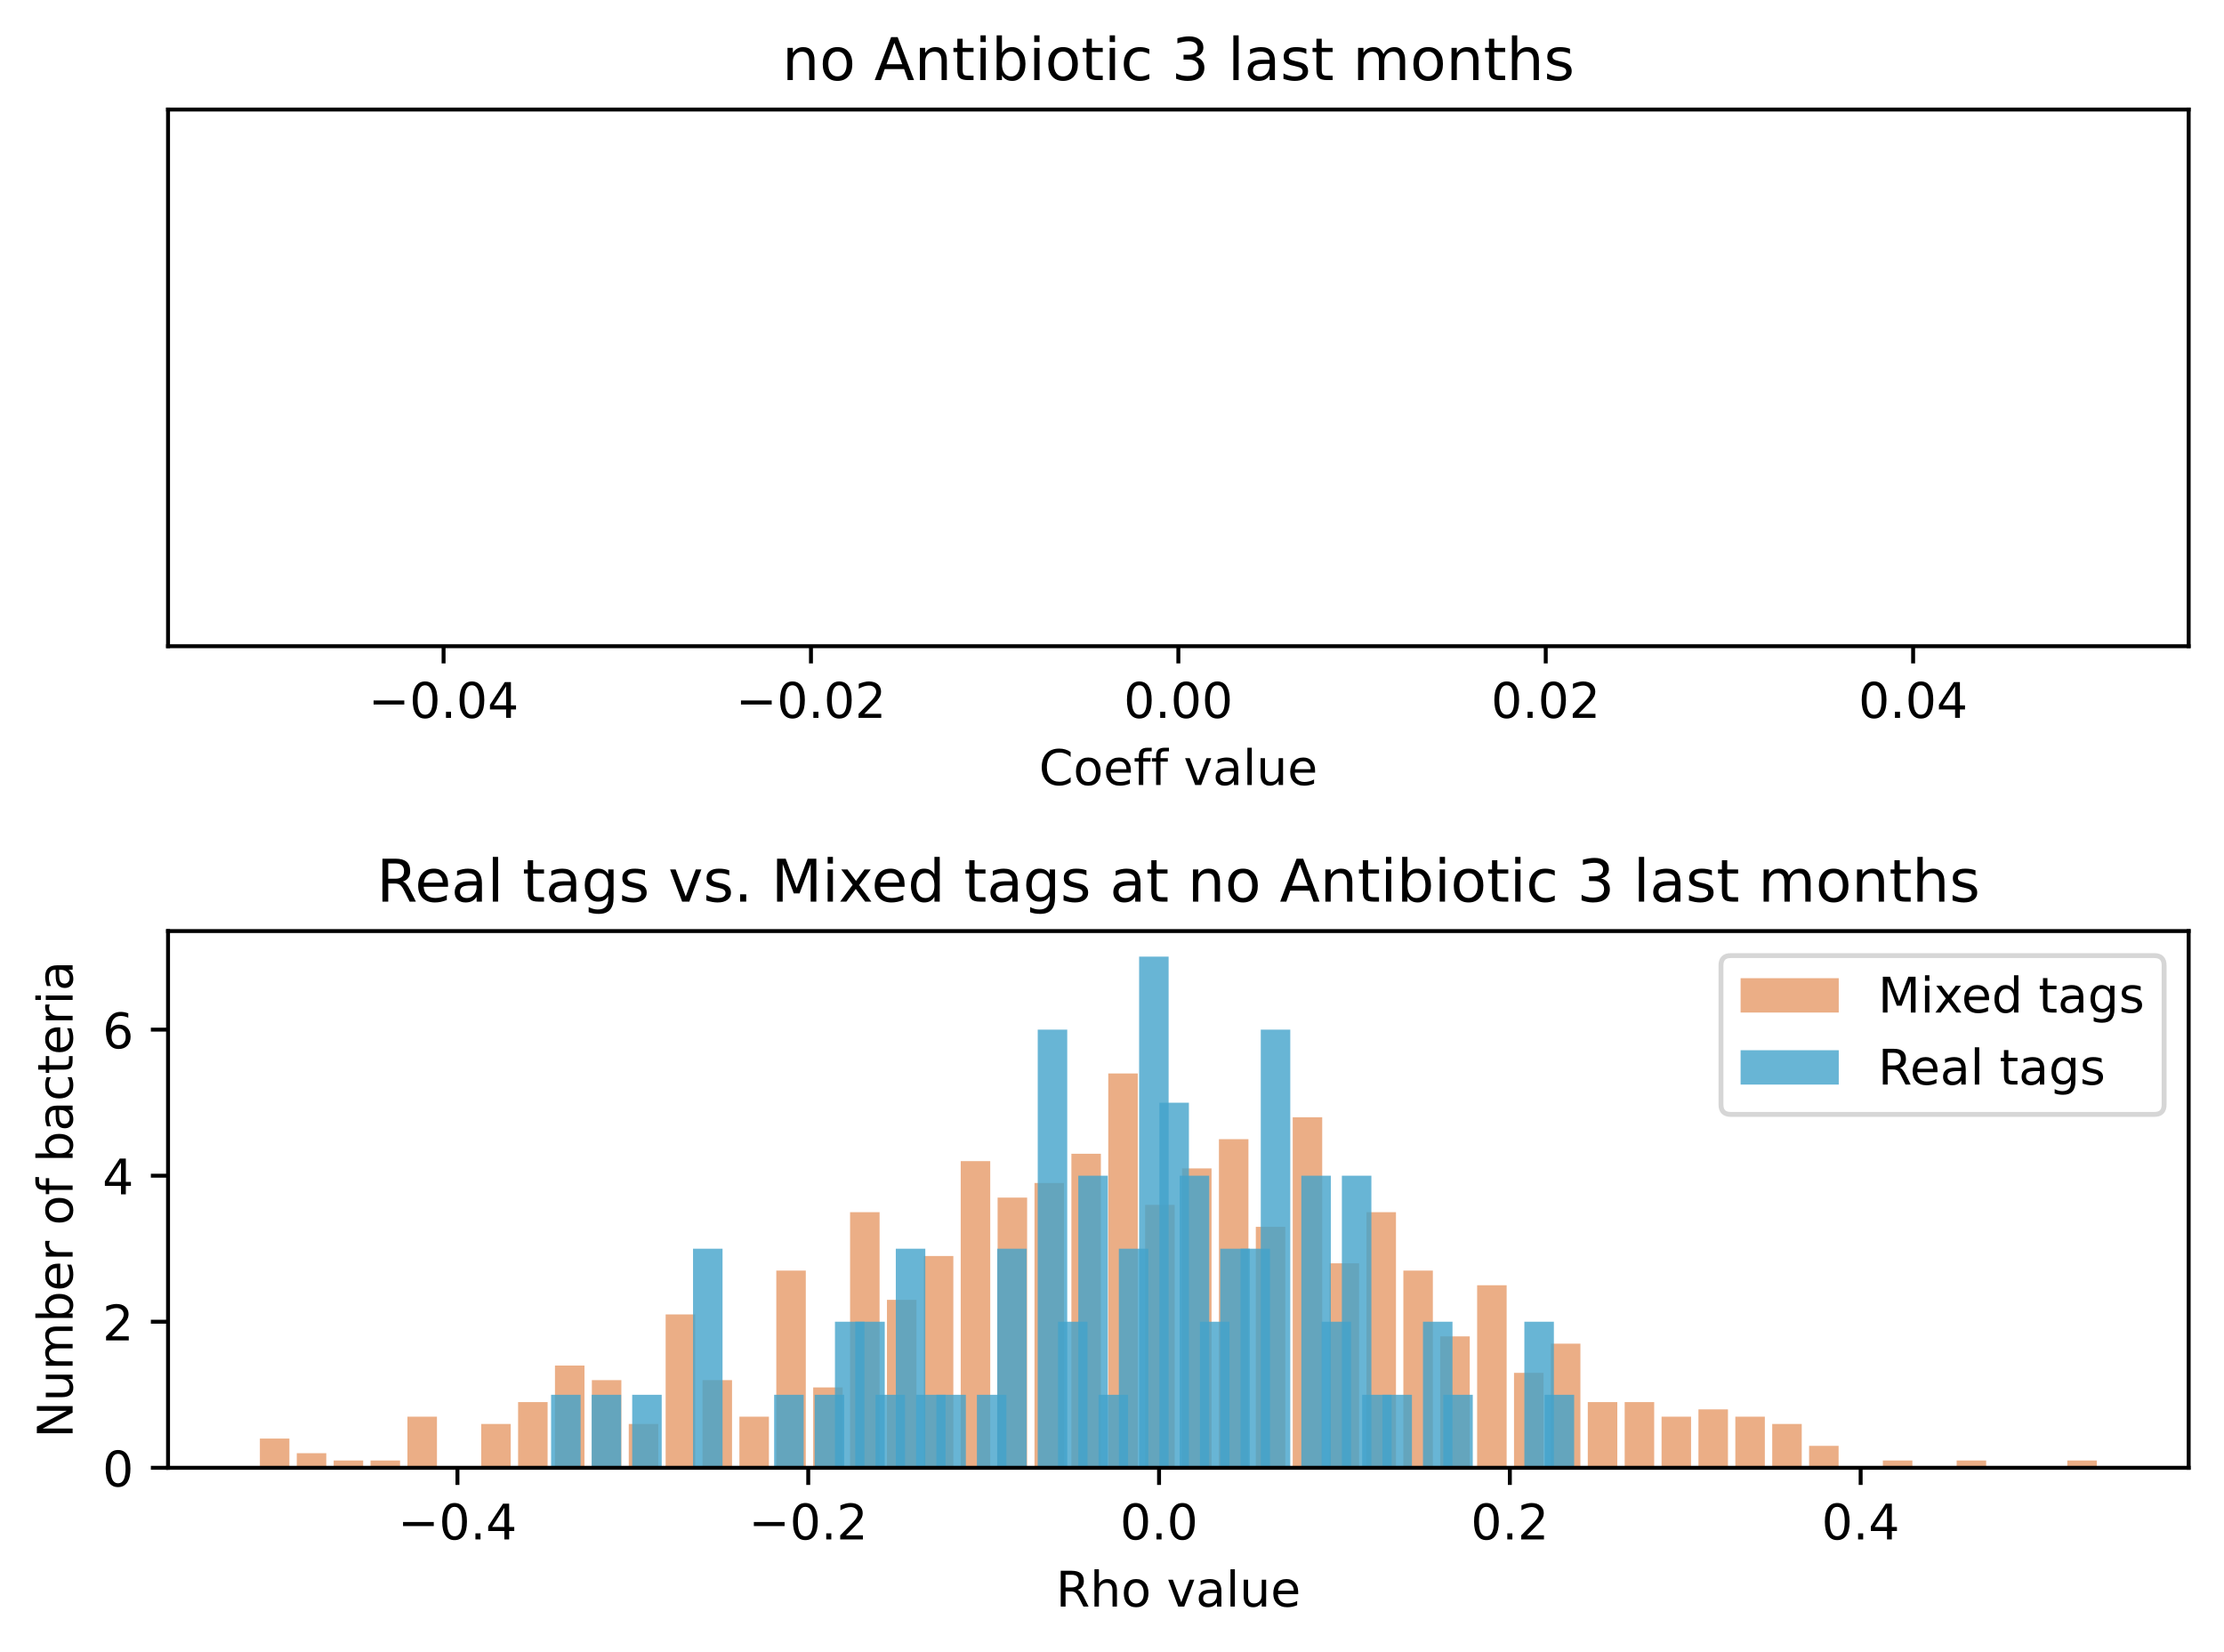 <?xml version="1.0" encoding="utf-8" standalone="no"?>
<!DOCTYPE svg PUBLIC "-//W3C//DTD SVG 1.1//EN"
  "http://www.w3.org/Graphics/SVG/1.1/DTD/svg11.dtd">
<!-- Created with matplotlib (https://matplotlib.org/) -->
<svg height="336.634pt" version="1.1" viewBox="0 0 453.171 336.634" width="453.171pt" xmlns="http://www.w3.org/2000/svg" xmlns:xlink="http://www.w3.org/1999/xlink">
 <defs>
  <style type="text/css">*{stroke-linecap:butt;stroke-linejoin:round;}</style>
 </defs>
 <g id="figure_1">
  <g id="patch_1">
   <path d="M 0 336.634 
L 453.171 336.634 
L 453.171 0 
L 0 0 
z
" style="fill:#ffffff;"/>
  </g>
  <g id="axes_1">
   <g id="patch_2">
    <path d="M 34.241 131.678 
L 445.971 131.678 
L 445.971 22.318 
L 34.241 22.318 
z
" style="fill:#ffffff;"/>
   </g>
   <g id="matplotlib.axis_1">
    <g id="xtick_1">
     <g id="line2d_1">
      <defs>
       <path d="M 0 0 
L 0 3.5 
" id="m2feea46228" style="stroke:#000000;stroke-width:0.8;"/>
      </defs>
      <g>
       <use style="stroke:#000000;stroke-width:0.8;" x="90.386" xlink:href="#m2feea46228" y="131.678"/>
      </g>
     </g>
     <g id="text_1">
      <!-- −0.04 -->
      <g transform="translate(75.063 146.277)scale(0.1 -0.1)">
       <defs>
        <path d="M 10.594 35.5 
L 73.188 35.5 
L 73.188 27.203 
L 10.594 27.203 
z
" id="DejaVuSans-8722"/>
        <path d="M 31.781 66.406 
Q 24.172 66.406 20.328 58.906 
Q 16.5 51.422 16.5 36.375 
Q 16.5 21.391 20.328 13.891 
Q 24.172 6.391 31.781 6.391 
Q 39.453 6.391 43.281 13.891 
Q 47.125 21.391 47.125 36.375 
Q 47.125 51.422 43.281 58.906 
Q 39.453 66.406 31.781 66.406 
z
M 31.781 74.219 
Q 44.047 74.219 50.516 64.516 
Q 56.984 54.828 56.984 36.375 
Q 56.984 17.969 50.516 8.266 
Q 44.047 -1.422 31.781 -1.422 
Q 19.531 -1.422 13.062 8.266 
Q 6.594 17.969 6.594 36.375 
Q 6.594 54.828 13.062 64.516 
Q 19.531 74.219 31.781 74.219 
z
" id="DejaVuSans-48"/>
        <path d="M 10.688 12.406 
L 21 12.406 
L 21 0 
L 10.688 0 
z
" id="DejaVuSans-46"/>
        <path d="M 37.797 64.312 
L 12.891 25.391 
L 37.797 25.391 
z
M 35.203 72.906 
L 47.609 72.906 
L 47.609 25.391 
L 58.016 25.391 
L 58.016 17.188 
L 47.609 17.188 
L 47.609 0 
L 37.797 0 
L 37.797 17.188 
L 4.891 17.188 
L 4.891 26.703 
z
" id="DejaVuSans-52"/>
       </defs>
       <use xlink:href="#DejaVuSans-8722"/>
       <use x="83.789" xlink:href="#DejaVuSans-48"/>
       <use x="147.412" xlink:href="#DejaVuSans-46"/>
       <use x="179.199" xlink:href="#DejaVuSans-48"/>
       <use x="242.822" xlink:href="#DejaVuSans-52"/>
      </g>
     </g>
    </g>
    <g id="xtick_2">
     <g id="line2d_2">
      <g>
       <use style="stroke:#000000;stroke-width:0.8;" x="165.246" xlink:href="#m2feea46228" y="131.678"/>
      </g>
     </g>
     <g id="text_2">
      <!-- −0.02 -->
      <g transform="translate(149.923 146.277)scale(0.1 -0.1)">
       <defs>
        <path d="M 19.188 8.297 
L 53.609 8.297 
L 53.609 0 
L 7.328 0 
L 7.328 8.297 
Q 12.938 14.109 22.625 23.891 
Q 32.328 33.688 34.812 36.531 
Q 39.547 41.844 41.422 45.531 
Q 43.312 49.219 43.312 52.781 
Q 43.312 58.594 39.234 62.25 
Q 35.156 65.922 28.609 65.922 
Q 23.969 65.922 18.812 64.312 
Q 13.672 62.703 7.812 59.422 
L 7.812 69.391 
Q 13.766 71.781 18.938 73 
Q 24.125 74.219 28.422 74.219 
Q 39.75 74.219 46.484 68.547 
Q 53.219 62.891 53.219 53.422 
Q 53.219 48.922 51.531 44.891 
Q 49.859 40.875 45.406 35.406 
Q 44.188 33.984 37.641 27.219 
Q 31.109 20.453 19.188 8.297 
z
" id="DejaVuSans-50"/>
       </defs>
       <use xlink:href="#DejaVuSans-8722"/>
       <use x="83.789" xlink:href="#DejaVuSans-48"/>
       <use x="147.412" xlink:href="#DejaVuSans-46"/>
       <use x="179.199" xlink:href="#DejaVuSans-48"/>
       <use x="242.822" xlink:href="#DejaVuSans-50"/>
      </g>
     </g>
    </g>
    <g id="xtick_3">
     <g id="line2d_3">
      <g>
       <use style="stroke:#000000;stroke-width:0.8;" x="240.106" xlink:href="#m2feea46228" y="131.678"/>
      </g>
     </g>
     <g id="text_3">
      <!-- 0.00 -->
      <g transform="translate(228.973 146.277)scale(0.1 -0.1)">
       <use xlink:href="#DejaVuSans-48"/>
       <use x="63.623" xlink:href="#DejaVuSans-46"/>
       <use x="95.41" xlink:href="#DejaVuSans-48"/>
       <use x="159.033" xlink:href="#DejaVuSans-48"/>
      </g>
     </g>
    </g>
    <g id="xtick_4">
     <g id="line2d_4">
      <g>
       <use style="stroke:#000000;stroke-width:0.8;" x="314.966" xlink:href="#m2feea46228" y="131.678"/>
      </g>
     </g>
     <g id="text_4">
      <!-- 0.02 -->
      <g transform="translate(303.833 146.277)scale(0.1 -0.1)">
       <use xlink:href="#DejaVuSans-48"/>
       <use x="63.623" xlink:href="#DejaVuSans-46"/>
       <use x="95.41" xlink:href="#DejaVuSans-48"/>
       <use x="159.033" xlink:href="#DejaVuSans-50"/>
      </g>
     </g>
    </g>
    <g id="xtick_5">
     <g id="line2d_5">
      <g>
       <use style="stroke:#000000;stroke-width:0.8;" x="389.826" xlink:href="#m2feea46228" y="131.678"/>
      </g>
     </g>
     <g id="text_5">
      <!-- 0.04 -->
      <g transform="translate(378.693 146.277)scale(0.1 -0.1)">
       <use xlink:href="#DejaVuSans-48"/>
       <use x="63.623" xlink:href="#DejaVuSans-46"/>
       <use x="95.41" xlink:href="#DejaVuSans-48"/>
       <use x="159.033" xlink:href="#DejaVuSans-52"/>
      </g>
     </g>
    </g>
    <g id="text_6">
     <!-- Coeff value -->
     <g transform="translate(211.711 159.955)scale(0.1 -0.1)">
      <defs>
       <path d="M 64.406 67.281 
L 64.406 56.891 
Q 59.422 61.531 53.781 63.812 
Q 48.141 66.109 41.797 66.109 
Q 29.297 66.109 22.656 58.469 
Q 16.016 50.828 16.016 36.375 
Q 16.016 21.969 22.656 14.328 
Q 29.297 6.688 41.797 6.688 
Q 48.141 6.688 53.781 8.984 
Q 59.422 11.281 64.406 15.922 
L 64.406 5.609 
Q 59.234 2.094 53.438 0.328 
Q 47.656 -1.422 41.219 -1.422 
Q 24.656 -1.422 15.125 8.703 
Q 5.609 18.844 5.609 36.375 
Q 5.609 53.953 15.125 64.078 
Q 24.656 74.219 41.219 74.219 
Q 47.75 74.219 53.531 72.484 
Q 59.328 70.75 64.406 67.281 
z
" id="DejaVuSans-67"/>
       <path d="M 30.609 48.391 
Q 23.391 48.391 19.188 42.75 
Q 14.984 37.109 14.984 27.297 
Q 14.984 17.484 19.156 11.844 
Q 23.344 6.203 30.609 6.203 
Q 37.797 6.203 41.984 11.859 
Q 46.188 17.531 46.188 27.297 
Q 46.188 37.016 41.984 42.703 
Q 37.797 48.391 30.609 48.391 
z
M 30.609 56 
Q 42.328 56 49.016 48.375 
Q 55.719 40.766 55.719 27.297 
Q 55.719 13.875 49.016 6.219 
Q 42.328 -1.422 30.609 -1.422 
Q 18.844 -1.422 12.172 6.219 
Q 5.516 13.875 5.516 27.297 
Q 5.516 40.766 12.172 48.375 
Q 18.844 56 30.609 56 
z
" id="DejaVuSans-111"/>
       <path d="M 56.203 29.594 
L 56.203 25.203 
L 14.891 25.203 
Q 15.484 15.922 20.484 11.062 
Q 25.484 6.203 34.422 6.203 
Q 39.594 6.203 44.453 7.469 
Q 49.312 8.734 54.109 11.281 
L 54.109 2.781 
Q 49.266 0.734 44.188 -0.344 
Q 39.109 -1.422 33.891 -1.422 
Q 20.797 -1.422 13.156 6.188 
Q 5.516 13.812 5.516 26.812 
Q 5.516 40.234 12.766 48.109 
Q 20.016 56 32.328 56 
Q 43.359 56 49.781 48.891 
Q 56.203 41.797 56.203 29.594 
z
M 47.219 32.234 
Q 47.125 39.594 43.094 43.984 
Q 39.062 48.391 32.422 48.391 
Q 24.906 48.391 20.391 44.141 
Q 15.875 39.891 15.188 32.172 
z
" id="DejaVuSans-101"/>
       <path d="M 37.109 75.984 
L 37.109 68.5 
L 28.516 68.5 
Q 23.688 68.5 21.797 66.547 
Q 19.922 64.594 19.922 59.516 
L 19.922 54.688 
L 34.719 54.688 
L 34.719 47.703 
L 19.922 47.703 
L 19.922 0 
L 10.891 0 
L 10.891 47.703 
L 2.297 47.703 
L 2.297 54.688 
L 10.891 54.688 
L 10.891 58.5 
Q 10.891 67.625 15.141 71.797 
Q 19.391 75.984 28.609 75.984 
z
" id="DejaVuSans-102"/>
       <path id="DejaVuSans-32"/>
       <path d="M 2.984 54.688 
L 12.5 54.688 
L 29.594 8.797 
L 46.688 54.688 
L 56.203 54.688 
L 35.688 0 
L 23.484 0 
z
" id="DejaVuSans-118"/>
       <path d="M 34.281 27.484 
Q 23.391 27.484 19.188 25 
Q 14.984 22.516 14.984 16.5 
Q 14.984 11.719 18.141 8.906 
Q 21.297 6.109 26.703 6.109 
Q 34.188 6.109 38.703 11.406 
Q 43.219 16.703 43.219 25.484 
L 43.219 27.484 
z
M 52.203 31.203 
L 52.203 0 
L 43.219 0 
L 43.219 8.297 
Q 40.141 3.328 35.547 0.953 
Q 30.953 -1.422 24.312 -1.422 
Q 15.922 -1.422 10.953 3.297 
Q 6 8.016 6 15.922 
Q 6 25.141 12.172 29.828 
Q 18.359 34.516 30.609 34.516 
L 43.219 34.516 
L 43.219 35.406 
Q 43.219 41.609 39.141 45 
Q 35.062 48.391 27.688 48.391 
Q 23 48.391 18.547 47.266 
Q 14.109 46.141 10.016 43.891 
L 10.016 52.203 
Q 14.938 54.109 19.578 55.047 
Q 24.219 56 28.609 56 
Q 40.484 56 46.344 49.844 
Q 52.203 43.703 52.203 31.203 
z
" id="DejaVuSans-97"/>
       <path d="M 9.422 75.984 
L 18.406 75.984 
L 18.406 0 
L 9.422 0 
z
" id="DejaVuSans-108"/>
       <path d="M 8.5 21.578 
L 8.5 54.688 
L 17.484 54.688 
L 17.484 21.922 
Q 17.484 14.156 20.5 10.266 
Q 23.531 6.391 29.594 6.391 
Q 36.859 6.391 41.078 11.031 
Q 45.312 15.672 45.312 23.688 
L 45.312 54.688 
L 54.297 54.688 
L 54.297 0 
L 45.312 0 
L 45.312 8.406 
Q 42.047 3.422 37.719 1 
Q 33.406 -1.422 27.688 -1.422 
Q 18.266 -1.422 13.375 4.438 
Q 8.5 10.297 8.5 21.578 
z
M 31.109 56 
z
" id="DejaVuSans-117"/>
      </defs>
      <use xlink:href="#DejaVuSans-67"/>
      <use x="69.824" xlink:href="#DejaVuSans-111"/>
      <use x="131.006" xlink:href="#DejaVuSans-101"/>
      <use x="192.529" xlink:href="#DejaVuSans-102"/>
      <use x="227.734" xlink:href="#DejaVuSans-102"/>
      <use x="262.939" xlink:href="#DejaVuSans-32"/>
      <use x="294.727" xlink:href="#DejaVuSans-118"/>
      <use x="353.906" xlink:href="#DejaVuSans-97"/>
      <use x="415.186" xlink:href="#DejaVuSans-108"/>
      <use x="442.969" xlink:href="#DejaVuSans-117"/>
      <use x="506.348" xlink:href="#DejaVuSans-101"/>
     </g>
    </g>
   </g>
   <g id="matplotlib.axis_2"/>
   <g id="patch_3">
    <path d="M 34.241 131.678 
L 34.241 22.318 
" style="fill:none;stroke:#000000;stroke-linecap:square;stroke-linejoin:miter;stroke-width:0.8;"/>
   </g>
   <g id="patch_4">
    <path d="M 445.971 131.678 
L 445.971 22.318 
" style="fill:none;stroke:#000000;stroke-linecap:square;stroke-linejoin:miter;stroke-width:0.8;"/>
   </g>
   <g id="patch_5">
    <path d="M 34.241 131.678 
L 445.971 131.678 
" style="fill:none;stroke:#000000;stroke-linecap:square;stroke-linejoin:miter;stroke-width:0.8;"/>
   </g>
   <g id="patch_6">
    <path d="M 34.241 22.318 
L 445.971 22.318 
" style="fill:none;stroke:#000000;stroke-linecap:square;stroke-linejoin:miter;stroke-width:0.8;"/>
   </g>
   <g id="text_7">
    <!-- no Antibiotic 3 last months -->
    <g transform="translate(159.376 16.318)scale(0.12 -0.12)">
     <defs>
      <path d="M 54.891 33.016 
L 54.891 0 
L 45.906 0 
L 45.906 32.719 
Q 45.906 40.484 42.875 44.328 
Q 39.844 48.188 33.797 48.188 
Q 26.516 48.188 22.312 43.547 
Q 18.109 38.922 18.109 30.906 
L 18.109 0 
L 9.078 0 
L 9.078 54.688 
L 18.109 54.688 
L 18.109 46.188 
Q 21.344 51.125 25.703 53.562 
Q 30.078 56 35.797 56 
Q 45.219 56 50.047 50.172 
Q 54.891 44.344 54.891 33.016 
z
" id="DejaVuSans-110"/>
      <path d="M 34.188 63.188 
L 20.797 26.906 
L 47.609 26.906 
z
M 28.609 72.906 
L 39.797 72.906 
L 67.578 0 
L 57.328 0 
L 50.688 18.703 
L 17.828 18.703 
L 11.188 0 
L 0.781 0 
z
" id="DejaVuSans-65"/>
      <path d="M 18.312 70.219 
L 18.312 54.688 
L 36.812 54.688 
L 36.812 47.703 
L 18.312 47.703 
L 18.312 18.016 
Q 18.312 11.328 20.141 9.422 
Q 21.969 7.516 27.594 7.516 
L 36.812 7.516 
L 36.812 0 
L 27.594 0 
Q 17.188 0 13.234 3.875 
Q 9.281 7.766 9.281 18.016 
L 9.281 47.703 
L 2.688 47.703 
L 2.688 54.688 
L 9.281 54.688 
L 9.281 70.219 
z
" id="DejaVuSans-116"/>
      <path d="M 9.422 54.688 
L 18.406 54.688 
L 18.406 0 
L 9.422 0 
z
M 9.422 75.984 
L 18.406 75.984 
L 18.406 64.594 
L 9.422 64.594 
z
" id="DejaVuSans-105"/>
      <path d="M 48.688 27.297 
Q 48.688 37.203 44.609 42.844 
Q 40.531 48.484 33.406 48.484 
Q 26.266 48.484 22.188 42.844 
Q 18.109 37.203 18.109 27.297 
Q 18.109 17.391 22.188 11.75 
Q 26.266 6.109 33.406 6.109 
Q 40.531 6.109 44.609 11.75 
Q 48.688 17.391 48.688 27.297 
z
M 18.109 46.391 
Q 20.953 51.266 25.266 53.625 
Q 29.594 56 35.594 56 
Q 45.562 56 51.781 48.094 
Q 58.016 40.188 58.016 27.297 
Q 58.016 14.406 51.781 6.484 
Q 45.562 -1.422 35.594 -1.422 
Q 29.594 -1.422 25.266 0.953 
Q 20.953 3.328 18.109 8.203 
L 18.109 0 
L 9.078 0 
L 9.078 75.984 
L 18.109 75.984 
z
" id="DejaVuSans-98"/>
      <path d="M 48.781 52.594 
L 48.781 44.188 
Q 44.969 46.297 41.141 47.344 
Q 37.312 48.391 33.406 48.391 
Q 24.656 48.391 19.812 42.844 
Q 14.984 37.312 14.984 27.297 
Q 14.984 17.281 19.812 11.734 
Q 24.656 6.203 33.406 6.203 
Q 37.312 6.203 41.141 7.25 
Q 44.969 8.297 48.781 10.406 
L 48.781 2.094 
Q 45.016 0.344 40.984 -0.531 
Q 36.969 -1.422 32.422 -1.422 
Q 20.062 -1.422 12.781 6.344 
Q 5.516 14.109 5.516 27.297 
Q 5.516 40.672 12.859 48.328 
Q 20.219 56 33.016 56 
Q 37.156 56 41.109 55.141 
Q 45.062 54.297 48.781 52.594 
z
" id="DejaVuSans-99"/>
      <path d="M 40.578 39.312 
Q 47.656 37.797 51.625 33 
Q 55.609 28.219 55.609 21.188 
Q 55.609 10.406 48.188 4.484 
Q 40.766 -1.422 27.094 -1.422 
Q 22.516 -1.422 17.656 -0.516 
Q 12.797 0.391 7.625 2.203 
L 7.625 11.719 
Q 11.719 9.328 16.594 8.109 
Q 21.484 6.891 26.812 6.891 
Q 36.078 6.891 40.938 10.547 
Q 45.797 14.203 45.797 21.188 
Q 45.797 27.641 41.281 31.266 
Q 36.766 34.906 28.719 34.906 
L 20.219 34.906 
L 20.219 43.016 
L 29.109 43.016 
Q 36.375 43.016 40.234 45.922 
Q 44.094 48.828 44.094 54.297 
Q 44.094 59.906 40.109 62.906 
Q 36.141 65.922 28.719 65.922 
Q 24.656 65.922 20.016 65.031 
Q 15.375 64.156 9.812 62.312 
L 9.812 71.094 
Q 15.438 72.656 20.344 73.438 
Q 25.25 74.219 29.594 74.219 
Q 40.828 74.219 47.359 69.109 
Q 53.906 64.016 53.906 55.328 
Q 53.906 49.266 50.438 45.094 
Q 46.969 40.922 40.578 39.312 
z
" id="DejaVuSans-51"/>
      <path d="M 44.281 53.078 
L 44.281 44.578 
Q 40.484 46.531 36.375 47.5 
Q 32.281 48.484 27.875 48.484 
Q 21.188 48.484 17.844 46.438 
Q 14.5 44.391 14.5 40.281 
Q 14.5 37.156 16.891 35.375 
Q 19.281 33.594 26.516 31.984 
L 29.594 31.297 
Q 39.156 29.25 43.188 25.516 
Q 47.219 21.781 47.219 15.094 
Q 47.219 7.469 41.188 3.016 
Q 35.156 -1.422 24.609 -1.422 
Q 20.219 -1.422 15.453 -0.562 
Q 10.688 0.297 5.422 2 
L 5.422 11.281 
Q 10.406 8.688 15.234 7.391 
Q 20.062 6.109 24.812 6.109 
Q 31.156 6.109 34.562 8.281 
Q 37.984 10.453 37.984 14.406 
Q 37.984 18.062 35.516 20.016 
Q 33.062 21.969 24.703 23.781 
L 21.578 24.516 
Q 13.234 26.266 9.516 29.906 
Q 5.812 33.547 5.812 39.891 
Q 5.812 47.609 11.281 51.797 
Q 16.75 56 26.812 56 
Q 31.781 56 36.172 55.266 
Q 40.578 54.547 44.281 53.078 
z
" id="DejaVuSans-115"/>
      <path d="M 52 44.188 
Q 55.375 50.25 60.062 53.125 
Q 64.75 56 71.094 56 
Q 79.641 56 84.281 50.016 
Q 88.922 44.047 88.922 33.016 
L 88.922 0 
L 79.891 0 
L 79.891 32.719 
Q 79.891 40.578 77.094 44.375 
Q 74.312 48.188 68.609 48.188 
Q 61.625 48.188 57.562 43.547 
Q 53.516 38.922 53.516 30.906 
L 53.516 0 
L 44.484 0 
L 44.484 32.719 
Q 44.484 40.625 41.703 44.406 
Q 38.922 48.188 33.109 48.188 
Q 26.219 48.188 22.156 43.531 
Q 18.109 38.875 18.109 30.906 
L 18.109 0 
L 9.078 0 
L 9.078 54.688 
L 18.109 54.688 
L 18.109 46.188 
Q 21.188 51.219 25.484 53.609 
Q 29.781 56 35.688 56 
Q 41.656 56 45.828 52.969 
Q 50 49.953 52 44.188 
z
" id="DejaVuSans-109"/>
      <path d="M 54.891 33.016 
L 54.891 0 
L 45.906 0 
L 45.906 32.719 
Q 45.906 40.484 42.875 44.328 
Q 39.844 48.188 33.797 48.188 
Q 26.516 48.188 22.312 43.547 
Q 18.109 38.922 18.109 30.906 
L 18.109 0 
L 9.078 0 
L 9.078 75.984 
L 18.109 75.984 
L 18.109 46.188 
Q 21.344 51.125 25.703 53.562 
Q 30.078 56 35.797 56 
Q 45.219 56 50.047 50.172 
Q 54.891 44.344 54.891 33.016 
z
" id="DejaVuSans-104"/>
     </defs>
     <use xlink:href="#DejaVuSans-110"/>
     <use x="63.379" xlink:href="#DejaVuSans-111"/>
     <use x="124.561" xlink:href="#DejaVuSans-32"/>
     <use x="156.348" xlink:href="#DejaVuSans-65"/>
     <use x="224.756" xlink:href="#DejaVuSans-110"/>
     <use x="288.135" xlink:href="#DejaVuSans-116"/>
     <use x="327.344" xlink:href="#DejaVuSans-105"/>
     <use x="355.127" xlink:href="#DejaVuSans-98"/>
     <use x="418.604" xlink:href="#DejaVuSans-105"/>
     <use x="446.387" xlink:href="#DejaVuSans-111"/>
     <use x="507.568" xlink:href="#DejaVuSans-116"/>
     <use x="546.777" xlink:href="#DejaVuSans-105"/>
     <use x="574.561" xlink:href="#DejaVuSans-99"/>
     <use x="629.541" xlink:href="#DejaVuSans-32"/>
     <use x="661.328" xlink:href="#DejaVuSans-51"/>
     <use x="724.951" xlink:href="#DejaVuSans-32"/>
     <use x="756.738" xlink:href="#DejaVuSans-108"/>
     <use x="784.521" xlink:href="#DejaVuSans-97"/>
     <use x="845.801" xlink:href="#DejaVuSans-115"/>
     <use x="897.9" xlink:href="#DejaVuSans-116"/>
     <use x="937.109" xlink:href="#DejaVuSans-32"/>
     <use x="968.896" xlink:href="#DejaVuSans-109"/>
     <use x="1066.309" xlink:href="#DejaVuSans-111"/>
     <use x="1127.49" xlink:href="#DejaVuSans-110"/>
     <use x="1190.869" xlink:href="#DejaVuSans-116"/>
     <use x="1230.078" xlink:href="#DejaVuSans-104"/>
     <use x="1293.457" xlink:href="#DejaVuSans-115"/>
    </g>
   </g>
  </g>
  <g id="axes_2">
   <g id="patch_7">
    <path d="M 34.241 299.078 
L 445.971 299.078 
L 445.971 189.718 
L 34.241 189.718 
z
" style="fill:#ffffff;"/>
   </g>
   <g id="patch_8">
    <path clip-path="url(#pcbf95617f9)" d="M 52.956 299.078 
L 58.968 299.078 
L 58.968 293.127 
L 52.956 293.127 
z
" style="fill:#d95f0e;opacity:0.5;"/>
   </g>
   <g id="patch_9">
    <path clip-path="url(#pcbf95617f9)" d="M 60.472 299.078 
L 66.485 299.078 
L 66.485 296.102 
L 60.472 296.102 
z
" style="fill:#d95f0e;opacity:0.5;"/>
   </g>
   <g id="patch_10">
    <path clip-path="url(#pcbf95617f9)" d="M 67.988 299.078 
L 74.001 299.078 
L 74.001 297.59 
L 67.988 297.59 
z
" style="fill:#d95f0e;opacity:0.5;"/>
   </g>
   <g id="patch_11">
    <path clip-path="url(#pcbf95617f9)" d="M 75.504 299.078 
L 81.517 299.078 
L 81.517 297.59 
L 75.504 297.59 
z
" style="fill:#d95f0e;opacity:0.5;"/>
   </g>
   <g id="patch_12">
    <path clip-path="url(#pcbf95617f9)" d="M 83.02 299.078 
L 89.033 299.078 
L 89.033 288.663 
L 83.02 288.663 
z
" style="fill:#d95f0e;opacity:0.5;"/>
   </g>
   <g id="patch_13">
    <path clip-path="url(#pcbf95617f9)" d="M 90.536 299.078 
L 96.549 299.078 
L 96.549 299.078 
L 90.536 299.078 
z
" style="fill:#d95f0e;opacity:0.5;"/>
   </g>
   <g id="patch_14">
    <path clip-path="url(#pcbf95617f9)" d="M 98.052 299.078 
L 104.065 299.078 
L 104.065 290.151 
L 98.052 290.151 
z
" style="fill:#d95f0e;opacity:0.5;"/>
   </g>
   <g id="patch_15">
    <path clip-path="url(#pcbf95617f9)" d="M 105.568 299.078 
L 111.581 299.078 
L 111.581 285.687 
L 105.568 285.687 
z
" style="fill:#d95f0e;opacity:0.5;"/>
   </g>
   <g id="patch_16">
    <path clip-path="url(#pcbf95617f9)" d="M 113.084 299.078 
L 119.097 299.078 
L 119.097 278.248 
L 113.084 278.248 
z
" style="fill:#d95f0e;opacity:0.5;"/>
   </g>
   <g id="patch_17">
    <path clip-path="url(#pcbf95617f9)" d="M 120.6 299.078 
L 126.613 299.078 
L 126.613 281.223 
L 120.6 281.223 
z
" style="fill:#d95f0e;opacity:0.5;"/>
   </g>
   <g id="patch_18">
    <path clip-path="url(#pcbf95617f9)" d="M 128.116 299.078 
L 134.129 299.078 
L 134.129 290.151 
L 128.116 290.151 
z
" style="fill:#d95f0e;opacity:0.5;"/>
   </g>
   <g id="patch_19">
    <path clip-path="url(#pcbf95617f9)" d="M 135.632 299.078 
L 141.645 299.078 
L 141.645 267.832 
L 135.632 267.832 
z
" style="fill:#d95f0e;opacity:0.5;"/>
   </g>
   <g id="patch_20">
    <path clip-path="url(#pcbf95617f9)" d="M 143.148 299.078 
L 149.161 299.078 
L 149.161 281.223 
L 143.148 281.223 
z
" style="fill:#d95f0e;opacity:0.5;"/>
   </g>
   <g id="patch_21">
    <path clip-path="url(#pcbf95617f9)" d="M 150.664 299.078 
L 156.677 299.078 
L 156.677 288.663 
L 150.664 288.663 
z
" style="fill:#d95f0e;opacity:0.5;"/>
   </g>
   <g id="patch_22">
    <path clip-path="url(#pcbf95617f9)" d="M 158.181 299.078 
L 164.193 299.078 
L 164.193 258.905 
L 158.181 258.905 
z
" style="fill:#d95f0e;opacity:0.5;"/>
   </g>
   <g id="patch_23">
    <path clip-path="url(#pcbf95617f9)" d="M 165.697 299.078 
L 171.709 299.078 
L 171.709 282.711 
L 165.697 282.711 
z
" style="fill:#d95f0e;opacity:0.5;"/>
   </g>
   <g id="patch_24">
    <path clip-path="url(#pcbf95617f9)" d="M 173.213 299.078 
L 179.226 299.078 
L 179.226 247.002 
L 173.213 247.002 
z
" style="fill:#d95f0e;opacity:0.5;"/>
   </g>
   <g id="patch_25">
    <path clip-path="url(#pcbf95617f9)" d="M 180.729 299.078 
L 186.742 299.078 
L 186.742 264.857 
L 180.729 264.857 
z
" style="fill:#d95f0e;opacity:0.5;"/>
   </g>
   <g id="patch_26">
    <path clip-path="url(#pcbf95617f9)" d="M 188.245 299.078 
L 194.258 299.078 
L 194.258 255.929 
L 188.245 255.929 
z
" style="fill:#d95f0e;opacity:0.5;"/>
   </g>
   <g id="patch_27">
    <path clip-path="url(#pcbf95617f9)" d="M 195.761 299.078 
L 201.774 299.078 
L 201.774 236.587 
L 195.761 236.587 
z
" style="fill:#d95f0e;opacity:0.5;"/>
   </g>
   <g id="patch_28">
    <path clip-path="url(#pcbf95617f9)" d="M 203.277 299.078 
L 209.29 299.078 
L 209.29 244.026 
L 203.277 244.026 
z
" style="fill:#d95f0e;opacity:0.5;"/>
   </g>
   <g id="patch_29">
    <path clip-path="url(#pcbf95617f9)" d="M 210.793 299.078 
L 216.806 299.078 
L 216.806 241.05 
L 210.793 241.05 
z
" style="fill:#d95f0e;opacity:0.5;"/>
   </g>
   <g id="patch_30">
    <path clip-path="url(#pcbf95617f9)" d="M 218.309 299.078 
L 224.322 299.078 
L 224.322 235.099 
L 218.309 235.099 
z
" style="fill:#d95f0e;opacity:0.5;"/>
   </g>
   <g id="patch_31">
    <path clip-path="url(#pcbf95617f9)" d="M 225.825 299.078 
L 231.838 299.078 
L 231.838 218.732 
L 225.825 218.732 
z
" style="fill:#d95f0e;opacity:0.5;"/>
   </g>
   <g id="patch_32">
    <path clip-path="url(#pcbf95617f9)" d="M 233.341 299.078 
L 239.354 299.078 
L 239.354 245.514 
L 233.341 245.514 
z
" style="fill:#d95f0e;opacity:0.5;"/>
   </g>
   <g id="patch_33">
    <path clip-path="url(#pcbf95617f9)" d="M 240.857 299.078 
L 246.87 299.078 
L 246.87 238.075 
L 240.857 238.075 
z
" style="fill:#d95f0e;opacity:0.5;"/>
   </g>
   <g id="patch_34">
    <path clip-path="url(#pcbf95617f9)" d="M 248.373 299.078 
L 254.386 299.078 
L 254.386 232.123 
L 248.373 232.123 
z
" style="fill:#d95f0e;opacity:0.5;"/>
   </g>
   <g id="patch_35">
    <path clip-path="url(#pcbf95617f9)" d="M 255.889 299.078 
L 261.902 299.078 
L 261.902 249.978 
L 255.889 249.978 
z
" style="fill:#d95f0e;opacity:0.5;"/>
   </g>
   <g id="patch_36">
    <path clip-path="url(#pcbf95617f9)" d="M 263.405 299.078 
L 269.418 299.078 
L 269.418 227.659 
L 263.405 227.659 
z
" style="fill:#d95f0e;opacity:0.5;"/>
   </g>
   <g id="patch_37">
    <path clip-path="url(#pcbf95617f9)" d="M 270.921 299.078 
L 276.934 299.078 
L 276.934 257.417 
L 270.921 257.417 
z
" style="fill:#d95f0e;opacity:0.5;"/>
   </g>
   <g id="patch_38">
    <path clip-path="url(#pcbf95617f9)" d="M 278.438 299.078 
L 284.45 299.078 
L 284.45 247.002 
L 278.438 247.002 
z
" style="fill:#d95f0e;opacity:0.5;"/>
   </g>
   <g id="patch_39">
    <path clip-path="url(#pcbf95617f9)" d="M 285.954 299.078 
L 291.966 299.078 
L 291.966 258.905 
L 285.954 258.905 
z
" style="fill:#d95f0e;opacity:0.5;"/>
   </g>
   <g id="patch_40">
    <path clip-path="url(#pcbf95617f9)" d="M 293.47 299.078 
L 299.483 299.078 
L 299.483 272.296 
L 293.47 272.296 
z
" style="fill:#d95f0e;opacity:0.5;"/>
   </g>
   <g id="patch_41">
    <path clip-path="url(#pcbf95617f9)" d="M 300.986 299.078 
L 306.999 299.078 
L 306.999 261.881 
L 300.986 261.881 
z
" style="fill:#d95f0e;opacity:0.5;"/>
   </g>
   <g id="patch_42">
    <path clip-path="url(#pcbf95617f9)" d="M 308.502 299.078 
L 314.515 299.078 
L 314.515 279.736 
L 308.502 279.736 
z
" style="fill:#d95f0e;opacity:0.5;"/>
   </g>
   <g id="patch_43">
    <path clip-path="url(#pcbf95617f9)" d="M 316.018 299.078 
L 322.031 299.078 
L 322.031 273.784 
L 316.018 273.784 
z
" style="fill:#d95f0e;opacity:0.5;"/>
   </g>
   <g id="patch_44">
    <path clip-path="url(#pcbf95617f9)" d="M 323.534 299.078 
L 329.547 299.078 
L 329.547 285.687 
L 323.534 285.687 
z
" style="fill:#d95f0e;opacity:0.5;"/>
   </g>
   <g id="patch_45">
    <path clip-path="url(#pcbf95617f9)" d="M 331.05 299.078 
L 337.063 299.078 
L 337.063 285.687 
L 331.05 285.687 
z
" style="fill:#d95f0e;opacity:0.5;"/>
   </g>
   <g id="patch_46">
    <path clip-path="url(#pcbf95617f9)" d="M 338.566 299.078 
L 344.579 299.078 
L 344.579 288.663 
L 338.566 288.663 
z
" style="fill:#d95f0e;opacity:0.5;"/>
   </g>
   <g id="patch_47">
    <path clip-path="url(#pcbf95617f9)" d="M 346.082 299.078 
L 352.095 299.078 
L 352.095 287.175 
L 346.082 287.175 
z
" style="fill:#d95f0e;opacity:0.5;"/>
   </g>
   <g id="patch_48">
    <path clip-path="url(#pcbf95617f9)" d="M 353.598 299.078 
L 359.611 299.078 
L 359.611 288.663 
L 353.598 288.663 
z
" style="fill:#d95f0e;opacity:0.5;"/>
   </g>
   <g id="patch_49">
    <path clip-path="url(#pcbf95617f9)" d="M 361.114 299.078 
L 367.127 299.078 
L 367.127 290.151 
L 361.114 290.151 
z
" style="fill:#d95f0e;opacity:0.5;"/>
   </g>
   <g id="patch_50">
    <path clip-path="url(#pcbf95617f9)" d="M 368.63 299.078 
L 374.643 299.078 
L 374.643 294.614 
L 368.63 294.614 
z
" style="fill:#d95f0e;opacity:0.5;"/>
   </g>
   <g id="patch_51">
    <path clip-path="url(#pcbf95617f9)" d="M 376.146 299.078 
L 382.159 299.078 
L 382.159 299.078 
L 376.146 299.078 
z
" style="fill:#d95f0e;opacity:0.5;"/>
   </g>
   <g id="patch_52">
    <path clip-path="url(#pcbf95617f9)" d="M 383.662 299.078 
L 389.675 299.078 
L 389.675 297.59 
L 383.662 297.59 
z
" style="fill:#d95f0e;opacity:0.5;"/>
   </g>
   <g id="patch_53">
    <path clip-path="url(#pcbf95617f9)" d="M 391.179 299.078 
L 397.191 299.078 
L 397.191 299.078 
L 391.179 299.078 
z
" style="fill:#d95f0e;opacity:0.5;"/>
   </g>
   <g id="patch_54">
    <path clip-path="url(#pcbf95617f9)" d="M 398.695 299.078 
L 404.707 299.078 
L 404.707 297.59 
L 398.695 297.59 
z
" style="fill:#d95f0e;opacity:0.5;"/>
   </g>
   <g id="patch_55">
    <path clip-path="url(#pcbf95617f9)" d="M 406.211 299.078 
L 412.223 299.078 
L 412.223 299.078 
L 406.211 299.078 
z
" style="fill:#d95f0e;opacity:0.5;"/>
   </g>
   <g id="patch_56">
    <path clip-path="url(#pcbf95617f9)" d="M 413.727 299.078 
L 419.74 299.078 
L 419.74 299.078 
L 413.727 299.078 
z
" style="fill:#d95f0e;opacity:0.5;"/>
   </g>
   <g id="patch_57">
    <path clip-path="url(#pcbf95617f9)" d="M 421.243 299.078 
L 427.256 299.078 
L 427.256 297.59 
L 421.243 297.59 
z
" style="fill:#d95f0e;opacity:0.5;"/>
   </g>
   <g id="patch_58">
    <path clip-path="url(#pcbf95617f9)" d="M 112.293 299.078 
L 118.306 299.078 
L 118.306 284.199 
L 112.293 284.199 
z
" style="fill:#43a2ca;opacity:0.8;"/>
   </g>
   <g id="patch_59">
    <path clip-path="url(#pcbf95617f9)" d="M 116.425 299.078 
L 122.437 299.078 
L 122.437 299.078 
L 116.425 299.078 
z
" style="fill:#43a2ca;opacity:0.8;"/>
   </g>
   <g id="patch_60">
    <path clip-path="url(#pcbf95617f9)" d="M 120.556 299.078 
L 126.569 299.078 
L 126.569 284.199 
L 120.556 284.199 
z
" style="fill:#43a2ca;opacity:0.8;"/>
   </g>
   <g id="patch_61">
    <path clip-path="url(#pcbf95617f9)" d="M 124.688 299.078 
L 130.701 299.078 
L 130.701 299.078 
L 124.688 299.078 
z
" style="fill:#43a2ca;opacity:0.8;"/>
   </g>
   <g id="patch_62">
    <path clip-path="url(#pcbf95617f9)" d="M 128.82 299.078 
L 134.832 299.078 
L 134.832 284.199 
L 128.82 284.199 
z
" style="fill:#43a2ca;opacity:0.8;"/>
   </g>
   <g id="patch_63">
    <path clip-path="url(#pcbf95617f9)" d="M 132.951 299.078 
L 138.964 299.078 
L 138.964 299.078 
L 132.951 299.078 
z
" style="fill:#43a2ca;opacity:0.8;"/>
   </g>
   <g id="patch_64">
    <path clip-path="url(#pcbf95617f9)" d="M 137.083 299.078 
L 143.096 299.078 
L 143.096 299.078 
L 137.083 299.078 
z
" style="fill:#43a2ca;opacity:0.8;"/>
   </g>
   <g id="patch_65">
    <path clip-path="url(#pcbf95617f9)" d="M 141.214 299.078 
L 147.227 299.078 
L 147.227 254.441 
L 141.214 254.441 
z
" style="fill:#43a2ca;opacity:0.8;"/>
   </g>
   <g id="patch_66">
    <path clip-path="url(#pcbf95617f9)" d="M 145.346 299.078 
L 151.359 299.078 
L 151.359 299.078 
L 145.346 299.078 
z
" style="fill:#43a2ca;opacity:0.8;"/>
   </g>
   <g id="patch_67">
    <path clip-path="url(#pcbf95617f9)" d="M 149.478 299.078 
L 155.491 299.078 
L 155.491 299.078 
L 149.478 299.078 
z
" style="fill:#43a2ca;opacity:0.8;"/>
   </g>
   <g id="patch_68">
    <path clip-path="url(#pcbf95617f9)" d="M 153.609 299.078 
L 159.622 299.078 
L 159.622 299.078 
L 153.609 299.078 
z
" style="fill:#43a2ca;opacity:0.8;"/>
   </g>
   <g id="patch_69">
    <path clip-path="url(#pcbf95617f9)" d="M 157.741 299.078 
L 163.754 299.078 
L 163.754 284.199 
L 157.741 284.199 
z
" style="fill:#43a2ca;opacity:0.8;"/>
   </g>
   <g id="patch_70">
    <path clip-path="url(#pcbf95617f9)" d="M 161.873 299.078 
L 167.885 299.078 
L 167.885 299.078 
L 161.873 299.078 
z
" style="fill:#43a2ca;opacity:0.8;"/>
   </g>
   <g id="patch_71">
    <path clip-path="url(#pcbf95617f9)" d="M 166.004 299.078 
L 172.017 299.078 
L 172.017 284.199 
L 166.004 284.199 
z
" style="fill:#43a2ca;opacity:0.8;"/>
   </g>
   <g id="patch_72">
    <path clip-path="url(#pcbf95617f9)" d="M 170.136 299.078 
L 176.149 299.078 
L 176.149 269.32 
L 170.136 269.32 
z
" style="fill:#43a2ca;opacity:0.8;"/>
   </g>
   <g id="patch_73">
    <path clip-path="url(#pcbf95617f9)" d="M 174.268 299.078 
L 180.28 299.078 
L 180.28 269.32 
L 174.268 269.32 
z
" style="fill:#43a2ca;opacity:0.8;"/>
   </g>
   <g id="patch_74">
    <path clip-path="url(#pcbf95617f9)" d="M 178.399 299.078 
L 184.412 299.078 
L 184.412 284.199 
L 178.399 284.199 
z
" style="fill:#43a2ca;opacity:0.8;"/>
   </g>
   <g id="patch_75">
    <path clip-path="url(#pcbf95617f9)" d="M 182.531 299.078 
L 188.544 299.078 
L 188.544 254.441 
L 182.531 254.441 
z
" style="fill:#43a2ca;opacity:0.8;"/>
   </g>
   <g id="patch_76">
    <path clip-path="url(#pcbf95617f9)" d="M 186.662 299.078 
L 192.675 299.078 
L 192.675 284.199 
L 186.662 284.199 
z
" style="fill:#43a2ca;opacity:0.8;"/>
   </g>
   <g id="patch_77">
    <path clip-path="url(#pcbf95617f9)" d="M 190.794 299.078 
L 196.807 299.078 
L 196.807 284.199 
L 190.794 284.199 
z
" style="fill:#43a2ca;opacity:0.8;"/>
   </g>
   <g id="patch_78">
    <path clip-path="url(#pcbf95617f9)" d="M 194.926 299.078 
L 200.939 299.078 
L 200.939 299.078 
L 194.926 299.078 
z
" style="fill:#43a2ca;opacity:0.8;"/>
   </g>
   <g id="patch_79">
    <path clip-path="url(#pcbf95617f9)" d="M 199.057 299.078 
L 205.07 299.078 
L 205.07 284.199 
L 199.057 284.199 
z
" style="fill:#43a2ca;opacity:0.8;"/>
   </g>
   <g id="patch_80">
    <path clip-path="url(#pcbf95617f9)" d="M 203.189 299.078 
L 209.202 299.078 
L 209.202 254.441 
L 203.189 254.441 
z
" style="fill:#43a2ca;opacity:0.8;"/>
   </g>
   <g id="patch_81">
    <path clip-path="url(#pcbf95617f9)" d="M 207.321 299.078 
L 213.333 299.078 
L 213.333 299.078 
L 207.321 299.078 
z
" style="fill:#43a2ca;opacity:0.8;"/>
   </g>
   <g id="patch_82">
    <path clip-path="url(#pcbf95617f9)" d="M 211.452 299.078 
L 217.465 299.078 
L 217.465 209.805 
L 211.452 209.805 
z
" style="fill:#43a2ca;opacity:0.8;"/>
   </g>
   <g id="patch_83">
    <path clip-path="url(#pcbf95617f9)" d="M 215.584 299.078 
L 221.597 299.078 
L 221.597 269.32 
L 215.584 269.32 
z
" style="fill:#43a2ca;opacity:0.8;"/>
   </g>
   <g id="patch_84">
    <path clip-path="url(#pcbf95617f9)" d="M 219.716 299.078 
L 225.728 299.078 
L 225.728 239.562 
L 219.716 239.562 
z
" style="fill:#43a2ca;opacity:0.8;"/>
   </g>
   <g id="patch_85">
    <path clip-path="url(#pcbf95617f9)" d="M 223.847 299.078 
L 229.86 299.078 
L 229.86 284.199 
L 223.847 284.199 
z
" style="fill:#43a2ca;opacity:0.8;"/>
   </g>
   <g id="patch_86">
    <path clip-path="url(#pcbf95617f9)" d="M 227.979 299.078 
L 233.992 299.078 
L 233.992 254.441 
L 227.979 254.441 
z
" style="fill:#43a2ca;opacity:0.8;"/>
   </g>
   <g id="patch_87">
    <path clip-path="url(#pcbf95617f9)" d="M 232.11 299.078 
L 238.123 299.078 
L 238.123 194.926 
L 232.11 194.926 
z
" style="fill:#43a2ca;opacity:0.8;"/>
   </g>
   <g id="patch_88">
    <path clip-path="url(#pcbf95617f9)" d="M 236.242 299.078 
L 242.255 299.078 
L 242.255 224.684 
L 236.242 224.684 
z
" style="fill:#43a2ca;opacity:0.8;"/>
   </g>
   <g id="patch_89">
    <path clip-path="url(#pcbf95617f9)" d="M 240.374 299.078 
L 246.387 299.078 
L 246.387 239.562 
L 240.374 239.562 
z
" style="fill:#43a2ca;opacity:0.8;"/>
   </g>
   <g id="patch_90">
    <path clip-path="url(#pcbf95617f9)" d="M 244.505 299.078 
L 250.518 299.078 
L 250.518 269.32 
L 244.505 269.32 
z
" style="fill:#43a2ca;opacity:0.8;"/>
   </g>
   <g id="patch_91">
    <path clip-path="url(#pcbf95617f9)" d="M 248.637 299.078 
L 254.65 299.078 
L 254.65 254.441 
L 248.637 254.441 
z
" style="fill:#43a2ca;opacity:0.8;"/>
   </g>
   <g id="patch_92">
    <path clip-path="url(#pcbf95617f9)" d="M 252.769 299.078 
L 258.782 299.078 
L 258.782 254.441 
L 252.769 254.441 
z
" style="fill:#43a2ca;opacity:0.8;"/>
   </g>
   <g id="patch_93">
    <path clip-path="url(#pcbf95617f9)" d="M 256.9 299.078 
L 262.913 299.078 
L 262.913 209.805 
L 256.9 209.805 
z
" style="fill:#43a2ca;opacity:0.8;"/>
   </g>
   <g id="patch_94">
    <path clip-path="url(#pcbf95617f9)" d="M 261.032 299.078 
L 267.045 299.078 
L 267.045 299.078 
L 261.032 299.078 
z
" style="fill:#43a2ca;opacity:0.8;"/>
   </g>
   <g id="patch_95">
    <path clip-path="url(#pcbf95617f9)" d="M 265.164 299.078 
L 271.176 299.078 
L 271.176 239.562 
L 265.164 239.562 
z
" style="fill:#43a2ca;opacity:0.8;"/>
   </g>
   <g id="patch_96">
    <path clip-path="url(#pcbf95617f9)" d="M 269.295 299.078 
L 275.308 299.078 
L 275.308 269.32 
L 269.295 269.32 
z
" style="fill:#43a2ca;opacity:0.8;"/>
   </g>
   <g id="patch_97">
    <path clip-path="url(#pcbf95617f9)" d="M 273.427 299.078 
L 279.44 299.078 
L 279.44 239.562 
L 273.427 239.562 
z
" style="fill:#43a2ca;opacity:0.8;"/>
   </g>
   <g id="patch_98">
    <path clip-path="url(#pcbf95617f9)" d="M 277.558 299.078 
L 283.571 299.078 
L 283.571 284.199 
L 277.558 284.199 
z
" style="fill:#43a2ca;opacity:0.8;"/>
   </g>
   <g id="patch_99">
    <path clip-path="url(#pcbf95617f9)" d="M 281.69 299.078 
L 287.703 299.078 
L 287.703 284.199 
L 281.69 284.199 
z
" style="fill:#43a2ca;opacity:0.8;"/>
   </g>
   <g id="patch_100">
    <path clip-path="url(#pcbf95617f9)" d="M 285.822 299.078 
L 291.835 299.078 
L 291.835 299.078 
L 285.822 299.078 
z
" style="fill:#43a2ca;opacity:0.8;"/>
   </g>
   <g id="patch_101">
    <path clip-path="url(#pcbf95617f9)" d="M 289.953 299.078 
L 295.966 299.078 
L 295.966 269.32 
L 289.953 269.32 
z
" style="fill:#43a2ca;opacity:0.8;"/>
   </g>
   <g id="patch_102">
    <path clip-path="url(#pcbf95617f9)" d="M 294.085 299.078 
L 300.098 299.078 
L 300.098 284.199 
L 294.085 284.199 
z
" style="fill:#43a2ca;opacity:0.8;"/>
   </g>
   <g id="patch_103">
    <path clip-path="url(#pcbf95617f9)" d="M 298.217 299.078 
L 304.23 299.078 
L 304.23 299.078 
L 298.217 299.078 
z
" style="fill:#43a2ca;opacity:0.8;"/>
   </g>
   <g id="patch_104">
    <path clip-path="url(#pcbf95617f9)" d="M 302.348 299.078 
L 308.361 299.078 
L 308.361 299.078 
L 302.348 299.078 
z
" style="fill:#43a2ca;opacity:0.8;"/>
   </g>
   <g id="patch_105">
    <path clip-path="url(#pcbf95617f9)" d="M 306.48 299.078 
L 312.493 299.078 
L 312.493 299.078 
L 306.48 299.078 
z
" style="fill:#43a2ca;opacity:0.8;"/>
   </g>
   <g id="patch_106">
    <path clip-path="url(#pcbf95617f9)" d="M 310.612 299.078 
L 316.624 299.078 
L 316.624 269.32 
L 310.612 269.32 
z
" style="fill:#43a2ca;opacity:0.8;"/>
   </g>
   <g id="patch_107">
    <path clip-path="url(#pcbf95617f9)" d="M 314.743 299.078 
L 320.756 299.078 
L 320.756 284.199 
L 314.743 284.199 
z
" style="fill:#43a2ca;opacity:0.8;"/>
   </g>
   <g id="matplotlib.axis_3">
    <g id="xtick_6">
     <g id="line2d_6">
      <g>
       <use style="stroke:#000000;stroke-width:0.8;" x="93.21" xlink:href="#m2feea46228" y="299.078"/>
      </g>
     </g>
     <g id="text_8">
      <!-- −0.4 -->
      <g transform="translate(81.068 313.677)scale(0.1 -0.1)">
       <use xlink:href="#DejaVuSans-8722"/>
       <use x="83.789" xlink:href="#DejaVuSans-48"/>
       <use x="147.412" xlink:href="#DejaVuSans-46"/>
       <use x="179.199" xlink:href="#DejaVuSans-52"/>
      </g>
     </g>
    </g>
    <g id="xtick_7">
     <g id="line2d_7">
      <g>
       <use style="stroke:#000000;stroke-width:0.8;" x="164.691" xlink:href="#m2feea46228" y="299.078"/>
      </g>
     </g>
     <g id="text_9">
      <!-- −0.2 -->
      <g transform="translate(152.549 313.677)scale(0.1 -0.1)">
       <use xlink:href="#DejaVuSans-8722"/>
       <use x="83.789" xlink:href="#DejaVuSans-48"/>
       <use x="147.412" xlink:href="#DejaVuSans-46"/>
       <use x="179.199" xlink:href="#DejaVuSans-50"/>
      </g>
     </g>
    </g>
    <g id="xtick_8">
     <g id="line2d_8">
      <g>
       <use style="stroke:#000000;stroke-width:0.8;" x="236.172" xlink:href="#m2feea46228" y="299.078"/>
      </g>
     </g>
     <g id="text_10">
      <!-- 0.0 -->
      <g transform="translate(228.22 313.677)scale(0.1 -0.1)">
       <use xlink:href="#DejaVuSans-48"/>
       <use x="63.623" xlink:href="#DejaVuSans-46"/>
       <use x="95.41" xlink:href="#DejaVuSans-48"/>
      </g>
     </g>
    </g>
    <g id="xtick_9">
     <g id="line2d_9">
      <g>
       <use style="stroke:#000000;stroke-width:0.8;" x="307.653" xlink:href="#m2feea46228" y="299.078"/>
      </g>
     </g>
     <g id="text_11">
      <!-- 0.2 -->
      <g transform="translate(299.701 313.677)scale(0.1 -0.1)">
       <use xlink:href="#DejaVuSans-48"/>
       <use x="63.623" xlink:href="#DejaVuSans-46"/>
       <use x="95.41" xlink:href="#DejaVuSans-50"/>
      </g>
     </g>
    </g>
    <g id="xtick_10">
     <g id="line2d_10">
      <g>
       <use style="stroke:#000000;stroke-width:0.8;" x="379.134" xlink:href="#m2feea46228" y="299.078"/>
      </g>
     </g>
     <g id="text_12">
      <!-- 0.4 -->
      <g transform="translate(371.182 313.677)scale(0.1 -0.1)">
       <use xlink:href="#DejaVuSans-48"/>
       <use x="63.623" xlink:href="#DejaVuSans-46"/>
       <use x="95.41" xlink:href="#DejaVuSans-52"/>
      </g>
     </g>
    </g>
    <g id="text_13">
     <!-- Rho value -->
     <g transform="translate(215.156 327.355)scale(0.1 -0.1)">
      <defs>
       <path d="M 44.391 34.188 
Q 47.562 33.109 50.562 29.594 
Q 53.562 26.078 56.594 19.922 
L 66.609 0 
L 56 0 
L 46.688 18.703 
Q 43.062 26.031 39.672 28.422 
Q 36.281 30.812 30.422 30.812 
L 19.672 30.812 
L 19.672 0 
L 9.812 0 
L 9.812 72.906 
L 32.078 72.906 
Q 44.578 72.906 50.734 67.672 
Q 56.891 62.453 56.891 51.906 
Q 56.891 45.016 53.688 40.469 
Q 50.484 35.938 44.391 34.188 
z
M 19.672 64.797 
L 19.672 38.922 
L 32.078 38.922 
Q 39.203 38.922 42.844 42.219 
Q 46.484 45.516 46.484 51.906 
Q 46.484 58.297 42.844 61.547 
Q 39.203 64.797 32.078 64.797 
z
" id="DejaVuSans-82"/>
      </defs>
      <use xlink:href="#DejaVuSans-82"/>
      <use x="69.482" xlink:href="#DejaVuSans-104"/>
      <use x="132.861" xlink:href="#DejaVuSans-111"/>
      <use x="194.043" xlink:href="#DejaVuSans-32"/>
      <use x="225.83" xlink:href="#DejaVuSans-118"/>
      <use x="285.01" xlink:href="#DejaVuSans-97"/>
      <use x="346.289" xlink:href="#DejaVuSans-108"/>
      <use x="374.072" xlink:href="#DejaVuSans-117"/>
      <use x="437.451" xlink:href="#DejaVuSans-101"/>
     </g>
    </g>
   </g>
   <g id="matplotlib.axis_4">
    <g id="ytick_1">
     <g id="line2d_11">
      <defs>
       <path d="M 0 0 
L -3.5 0 
" id="m993096001d" style="stroke:#000000;stroke-width:0.8;"/>
      </defs>
      <g>
       <use style="stroke:#000000;stroke-width:0.8;" x="34.241" xlink:href="#m993096001d" y="299.078"/>
      </g>
     </g>
     <g id="text_14">
      <!-- 0 -->
      <g transform="translate(20.878 302.877)scale(0.1 -0.1)">
       <use xlink:href="#DejaVuSans-48"/>
      </g>
     </g>
    </g>
    <g id="ytick_2">
     <g id="line2d_12">
      <g>
       <use style="stroke:#000000;stroke-width:0.8;" x="34.241" xlink:href="#m993096001d" y="269.32"/>
      </g>
     </g>
     <g id="text_15">
      <!-- 2 -->
      <g transform="translate(20.878 273.12)scale(0.1 -0.1)">
       <use xlink:href="#DejaVuSans-50"/>
      </g>
     </g>
    </g>
    <g id="ytick_3">
     <g id="line2d_13">
      <g>
       <use style="stroke:#000000;stroke-width:0.8;" x="34.241" xlink:href="#m993096001d" y="239.562"/>
      </g>
     </g>
     <g id="text_16">
      <!-- 4 -->
      <g transform="translate(20.878 243.362)scale(0.1 -0.1)">
       <use xlink:href="#DejaVuSans-52"/>
      </g>
     </g>
    </g>
    <g id="ytick_4">
     <g id="line2d_14">
      <g>
       <use style="stroke:#000000;stroke-width:0.8;" x="34.241" xlink:href="#m993096001d" y="209.805"/>
      </g>
     </g>
     <g id="text_17">
      <!-- 6 -->
      <g transform="translate(20.878 213.604)scale(0.1 -0.1)">
       <defs>
        <path d="M 33.016 40.375 
Q 26.375 40.375 22.484 35.828 
Q 18.609 31.297 18.609 23.391 
Q 18.609 15.531 22.484 10.953 
Q 26.375 6.391 33.016 6.391 
Q 39.656 6.391 43.531 10.953 
Q 47.406 15.531 47.406 23.391 
Q 47.406 31.297 43.531 35.828 
Q 39.656 40.375 33.016 40.375 
z
M 52.594 71.297 
L 52.594 62.312 
Q 48.875 64.062 45.094 64.984 
Q 41.312 65.922 37.594 65.922 
Q 27.828 65.922 22.672 59.328 
Q 17.531 52.734 16.797 39.406 
Q 19.672 43.656 24.016 45.922 
Q 28.375 48.188 33.594 48.188 
Q 44.578 48.188 50.953 41.516 
Q 57.328 34.859 57.328 23.391 
Q 57.328 12.156 50.688 5.359 
Q 44.047 -1.422 33.016 -1.422 
Q 20.359 -1.422 13.672 8.266 
Q 6.984 17.969 6.984 36.375 
Q 6.984 53.656 15.188 63.938 
Q 23.391 74.219 37.203 74.219 
Q 40.922 74.219 44.703 73.484 
Q 48.484 72.75 52.594 71.297 
z
" id="DejaVuSans-54"/>
       </defs>
       <use xlink:href="#DejaVuSans-54"/>
      </g>
     </g>
    </g>
    <g id="text_18">
     <!-- Number of bacteria -->
     <g transform="translate(14.798 293.015)rotate(-90)scale(0.1 -0.1)">
      <defs>
       <path d="M 9.812 72.906 
L 23.094 72.906 
L 55.422 11.922 
L 55.422 72.906 
L 64.984 72.906 
L 64.984 0 
L 51.703 0 
L 19.391 60.984 
L 19.391 0 
L 9.812 0 
z
" id="DejaVuSans-78"/>
       <path d="M 41.109 46.297 
Q 39.594 47.172 37.812 47.578 
Q 36.031 48 33.891 48 
Q 26.266 48 22.188 43.047 
Q 18.109 38.094 18.109 28.812 
L 18.109 0 
L 9.078 0 
L 9.078 54.688 
L 18.109 54.688 
L 18.109 46.188 
Q 20.953 51.172 25.484 53.578 
Q 30.031 56 36.531 56 
Q 37.453 56 38.578 55.875 
Q 39.703 55.766 41.062 55.516 
z
" id="DejaVuSans-114"/>
      </defs>
      <use xlink:href="#DejaVuSans-78"/>
      <use x="74.805" xlink:href="#DejaVuSans-117"/>
      <use x="138.184" xlink:href="#DejaVuSans-109"/>
      <use x="235.596" xlink:href="#DejaVuSans-98"/>
      <use x="299.072" xlink:href="#DejaVuSans-101"/>
      <use x="360.596" xlink:href="#DejaVuSans-114"/>
      <use x="401.709" xlink:href="#DejaVuSans-32"/>
      <use x="433.496" xlink:href="#DejaVuSans-111"/>
      <use x="494.678" xlink:href="#DejaVuSans-102"/>
      <use x="529.883" xlink:href="#DejaVuSans-32"/>
      <use x="561.67" xlink:href="#DejaVuSans-98"/>
      <use x="625.146" xlink:href="#DejaVuSans-97"/>
      <use x="686.426" xlink:href="#DejaVuSans-99"/>
      <use x="741.406" xlink:href="#DejaVuSans-116"/>
      <use x="780.615" xlink:href="#DejaVuSans-101"/>
      <use x="842.139" xlink:href="#DejaVuSans-114"/>
      <use x="883.252" xlink:href="#DejaVuSans-105"/>
      <use x="911.035" xlink:href="#DejaVuSans-97"/>
     </g>
    </g>
   </g>
   <g id="patch_108">
    <path d="M 34.241 299.078 
L 34.241 189.718 
" style="fill:none;stroke:#000000;stroke-linecap:square;stroke-linejoin:miter;stroke-width:0.8;"/>
   </g>
   <g id="patch_109">
    <path d="M 445.971 299.078 
L 445.971 189.718 
" style="fill:none;stroke:#000000;stroke-linecap:square;stroke-linejoin:miter;stroke-width:0.8;"/>
   </g>
   <g id="patch_110">
    <path d="M 34.241 299.078 
L 445.971 299.078 
" style="fill:none;stroke:#000000;stroke-linecap:square;stroke-linejoin:miter;stroke-width:0.8;"/>
   </g>
   <g id="patch_111">
    <path d="M 34.241 189.718 
L 445.971 189.718 
" style="fill:none;stroke:#000000;stroke-linecap:square;stroke-linejoin:miter;stroke-width:0.8;"/>
   </g>
   <g id="text_19">
    <!-- Real tags vs. Mixed tags at no Antibiotic 3 last months -->
    <g transform="translate(76.751 183.718)scale(0.12 -0.12)">
     <defs>
      <path d="M 45.406 27.984 
Q 45.406 37.75 41.375 43.109 
Q 37.359 48.484 30.078 48.484 
Q 22.859 48.484 18.828 43.109 
Q 14.797 37.75 14.797 27.984 
Q 14.797 18.266 18.828 12.891 
Q 22.859 7.516 30.078 7.516 
Q 37.359 7.516 41.375 12.891 
Q 45.406 18.266 45.406 27.984 
z
M 54.391 6.781 
Q 54.391 -7.172 48.188 -13.984 
Q 42 -20.797 29.203 -20.797 
Q 24.469 -20.797 20.266 -20.094 
Q 16.062 -19.391 12.109 -17.922 
L 12.109 -9.188 
Q 16.062 -11.328 19.922 -12.344 
Q 23.781 -13.375 27.781 -13.375 
Q 36.625 -13.375 41.016 -8.766 
Q 45.406 -4.156 45.406 5.172 
L 45.406 9.625 
Q 42.625 4.781 38.281 2.391 
Q 33.938 0 27.875 0 
Q 17.828 0 11.672 7.656 
Q 5.516 15.328 5.516 27.984 
Q 5.516 40.672 11.672 48.328 
Q 17.828 56 27.875 56 
Q 33.938 56 38.281 53.609 
Q 42.625 51.219 45.406 46.391 
L 45.406 54.688 
L 54.391 54.688 
z
" id="DejaVuSans-103"/>
      <path d="M 9.812 72.906 
L 24.516 72.906 
L 43.109 23.297 
L 61.812 72.906 
L 76.516 72.906 
L 76.516 0 
L 66.891 0 
L 66.891 64.016 
L 48.094 14.016 
L 38.188 14.016 
L 19.391 64.016 
L 19.391 0 
L 9.812 0 
z
" id="DejaVuSans-77"/>
      <path d="M 54.891 54.688 
L 35.109 28.078 
L 55.906 0 
L 45.312 0 
L 29.391 21.484 
L 13.484 0 
L 2.875 0 
L 24.125 28.609 
L 4.688 54.688 
L 15.281 54.688 
L 29.781 35.203 
L 44.281 54.688 
z
" id="DejaVuSans-120"/>
      <path d="M 45.406 46.391 
L 45.406 75.984 
L 54.391 75.984 
L 54.391 0 
L 45.406 0 
L 45.406 8.203 
Q 42.578 3.328 38.25 0.953 
Q 33.938 -1.422 27.875 -1.422 
Q 17.969 -1.422 11.734 6.484 
Q 5.516 14.406 5.516 27.297 
Q 5.516 40.188 11.734 48.094 
Q 17.969 56 27.875 56 
Q 33.938 56 38.25 53.625 
Q 42.578 51.266 45.406 46.391 
z
M 14.797 27.297 
Q 14.797 17.391 18.875 11.75 
Q 22.953 6.109 30.078 6.109 
Q 37.203 6.109 41.297 11.75 
Q 45.406 17.391 45.406 27.297 
Q 45.406 37.203 41.297 42.844 
Q 37.203 48.484 30.078 48.484 
Q 22.953 48.484 18.875 42.844 
Q 14.797 37.203 14.797 27.297 
z
" id="DejaVuSans-100"/>
     </defs>
     <use xlink:href="#DejaVuSans-82"/>
     <use x="64.982" xlink:href="#DejaVuSans-101"/>
     <use x="126.506" xlink:href="#DejaVuSans-97"/>
     <use x="187.785" xlink:href="#DejaVuSans-108"/>
     <use x="215.568" xlink:href="#DejaVuSans-32"/>
     <use x="247.355" xlink:href="#DejaVuSans-116"/>
     <use x="286.564" xlink:href="#DejaVuSans-97"/>
     <use x="347.844" xlink:href="#DejaVuSans-103"/>
     <use x="411.32" xlink:href="#DejaVuSans-115"/>
     <use x="463.42" xlink:href="#DejaVuSans-32"/>
     <use x="495.207" xlink:href="#DejaVuSans-118"/>
     <use x="554.387" xlink:href="#DejaVuSans-115"/>
     <use x="606.486" xlink:href="#DejaVuSans-46"/>
     <use x="638.273" xlink:href="#DejaVuSans-32"/>
     <use x="670.061" xlink:href="#DejaVuSans-77"/>
     <use x="756.34" xlink:href="#DejaVuSans-105"/>
     <use x="784.123" xlink:href="#DejaVuSans-120"/>
     <use x="840.178" xlink:href="#DejaVuSans-101"/>
     <use x="901.701" xlink:href="#DejaVuSans-100"/>
     <use x="965.178" xlink:href="#DejaVuSans-32"/>
     <use x="996.965" xlink:href="#DejaVuSans-116"/>
     <use x="1036.174" xlink:href="#DejaVuSans-97"/>
     <use x="1097.453" xlink:href="#DejaVuSans-103"/>
     <use x="1160.93" xlink:href="#DejaVuSans-115"/>
     <use x="1213.029" xlink:href="#DejaVuSans-32"/>
     <use x="1244.816" xlink:href="#DejaVuSans-97"/>
     <use x="1306.096" xlink:href="#DejaVuSans-116"/>
     <use x="1345.305" xlink:href="#DejaVuSans-32"/>
     <use x="1377.092" xlink:href="#DejaVuSans-110"/>
     <use x="1440.471" xlink:href="#DejaVuSans-111"/>
     <use x="1501.652" xlink:href="#DejaVuSans-32"/>
     <use x="1533.439" xlink:href="#DejaVuSans-65"/>
     <use x="1601.848" xlink:href="#DejaVuSans-110"/>
     <use x="1665.227" xlink:href="#DejaVuSans-116"/>
     <use x="1704.436" xlink:href="#DejaVuSans-105"/>
     <use x="1732.219" xlink:href="#DejaVuSans-98"/>
     <use x="1795.695" xlink:href="#DejaVuSans-105"/>
     <use x="1823.479" xlink:href="#DejaVuSans-111"/>
     <use x="1884.66" xlink:href="#DejaVuSans-116"/>
     <use x="1923.869" xlink:href="#DejaVuSans-105"/>
     <use x="1951.652" xlink:href="#DejaVuSans-99"/>
     <use x="2006.633" xlink:href="#DejaVuSans-32"/>
     <use x="2038.42" xlink:href="#DejaVuSans-51"/>
     <use x="2102.043" xlink:href="#DejaVuSans-32"/>
     <use x="2133.83" xlink:href="#DejaVuSans-108"/>
     <use x="2161.613" xlink:href="#DejaVuSans-97"/>
     <use x="2222.893" xlink:href="#DejaVuSans-115"/>
     <use x="2274.992" xlink:href="#DejaVuSans-116"/>
     <use x="2314.201" xlink:href="#DejaVuSans-32"/>
     <use x="2345.988" xlink:href="#DejaVuSans-109"/>
     <use x="2443.4" xlink:href="#DejaVuSans-111"/>
     <use x="2504.582" xlink:href="#DejaVuSans-110"/>
     <use x="2567.961" xlink:href="#DejaVuSans-116"/>
     <use x="2607.17" xlink:href="#DejaVuSans-104"/>
     <use x="2670.549" xlink:href="#DejaVuSans-115"/>
    </g>
   </g>
   <g id="legend_1">
    <g id="patch_112">
     <path d="M 352.672 227.074 
L 438.971 227.074 
Q 440.971 227.074 440.971 225.074 
L 440.971 196.718 
Q 440.971 194.718 438.971 194.718 
L 352.672 194.718 
Q 350.672 194.718 350.672 196.718 
L 350.672 225.074 
Q 350.672 227.074 352.672 227.074 
z
" style="fill:#ffffff;opacity:0.8;stroke:#cccccc;stroke-linejoin:miter;"/>
    </g>
    <g id="patch_113">
     <path d="M 354.672 206.317 
L 374.672 206.317 
L 374.672 199.317 
L 354.672 199.317 
z
" style="fill:#d95f0e;opacity:0.5;"/>
    </g>
    <g id="text_20">
     <!-- Mixed tags -->
     <g transform="translate(382.672 206.317)scale(0.1 -0.1)">
      <use xlink:href="#DejaVuSans-77"/>
      <use x="86.279" xlink:href="#DejaVuSans-105"/>
      <use x="114.062" xlink:href="#DejaVuSans-120"/>
      <use x="170.117" xlink:href="#DejaVuSans-101"/>
      <use x="231.641" xlink:href="#DejaVuSans-100"/>
      <use x="295.117" xlink:href="#DejaVuSans-32"/>
      <use x="326.904" xlink:href="#DejaVuSans-116"/>
      <use x="366.113" xlink:href="#DejaVuSans-97"/>
      <use x="427.393" xlink:href="#DejaVuSans-103"/>
      <use x="490.869" xlink:href="#DejaVuSans-115"/>
     </g>
    </g>
    <g id="patch_114">
     <path d="M 354.672 220.995 
L 374.672 220.995 
L 374.672 213.995 
L 354.672 213.995 
z
" style="fill:#43a2ca;opacity:0.8;"/>
    </g>
    <g id="text_21">
     <!-- Real tags -->
     <g transform="translate(382.672 220.995)scale(0.1 -0.1)">
      <use xlink:href="#DejaVuSans-82"/>
      <use x="64.982" xlink:href="#DejaVuSans-101"/>
      <use x="126.506" xlink:href="#DejaVuSans-97"/>
      <use x="187.785" xlink:href="#DejaVuSans-108"/>
      <use x="215.568" xlink:href="#DejaVuSans-32"/>
      <use x="247.355" xlink:href="#DejaVuSans-116"/>
      <use x="286.564" xlink:href="#DejaVuSans-97"/>
      <use x="347.844" xlink:href="#DejaVuSans-103"/>
      <use x="411.32" xlink:href="#DejaVuSans-115"/>
     </g>
    </g>
   </g>
  </g>
 </g>
 <defs>
  <clipPath id="pcbf95617f9">
   <rect height="109.36" width="411.73" x="34.241" y="189.718"/>
  </clipPath>
 </defs>
</svg>
